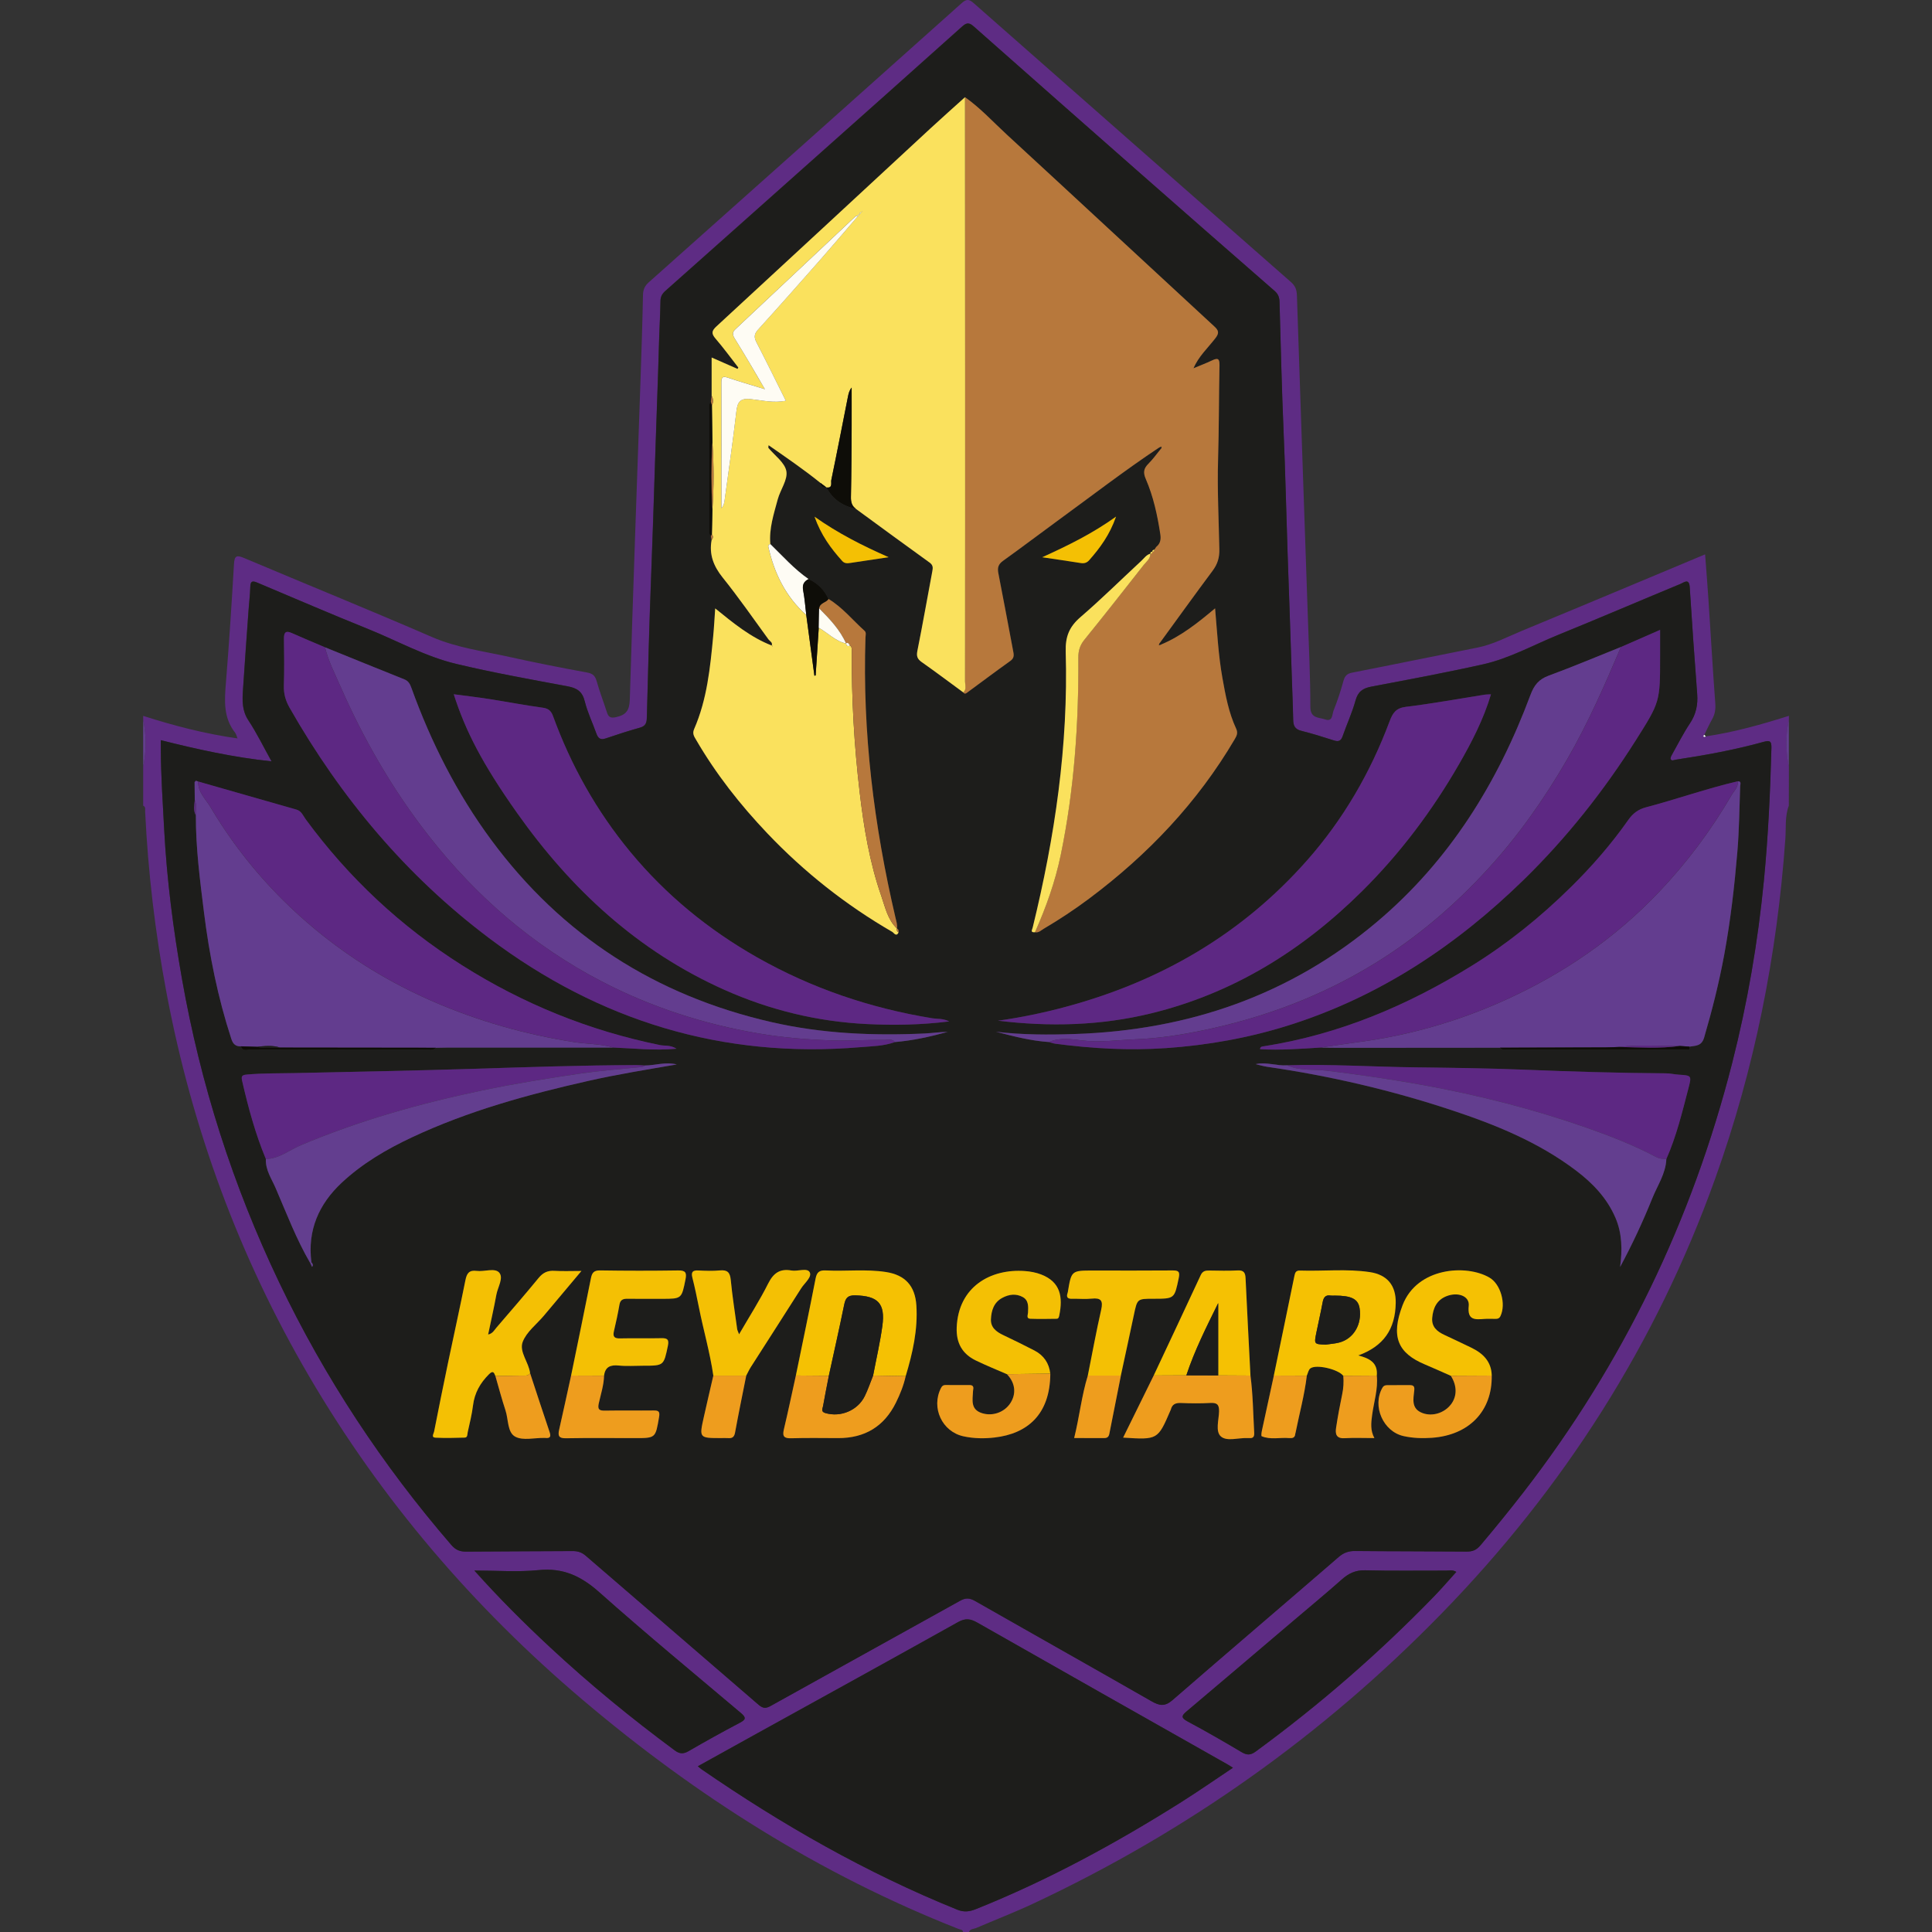 <?xml version="1.0" encoding="utf-8"?>
<!-- Generator: Adobe Illustrator 23.0.2, SVG Export Plug-In . SVG Version: 6.00 Build 0)  -->
<svg version="1.1" id="Layer_1" xmlns="http://www.w3.org/2000/svg" xmlns:xlink="http://www.w3.org/1999/xlink" x="0px" y="0px"
	 width="64px" height="64px" viewBox="0 0 64 64" enable-background="new 0 0 64 64" xml:space="preserve">
<rect x="0" y="0" width="64" height="64" fill="#333333" stroke="none"/>
<g>
	<g>
		<path fill="#5E2C84" d="M59.257,26.688c-0.134,0.357-0.089,0.735-0.115,1.102c-0.274,3.854-1.019,7.608-2.323,11.249
			c-1.962,5.476-5.022,10.265-9.075,14.421c-3.918,4.019-8.429,7.214-13.511,9.597c-0.623,0.292-1.266,0.54-1.899,0.812
			c-0.082,0.035-0.195,0.021-0.237,0.132c-0.065,0-0.129,0-0.194,0c-0.01-0.088-0.093-0.079-0.145-0.1
			c-4.594-1.808-8.706-4.411-12.46-7.594c-3.619-3.069-6.668-6.627-9.067-10.73c-2.314-3.957-3.869-8.196-4.717-12.698
			c-0.373-1.981-0.609-3.978-0.706-5.992c-0.003-0.069,0.026-0.155-0.065-0.199c0-0.431,0-0.862,0-1.293
			c0.109-0.517,0.106-1.035,0-1.552c0-0.043,0-0.086,0-0.129c1.011,0.324,2.035,0.592,3.126,0.747
			c-0.038-0.092-0.048-0.148-0.079-0.187c-0.395-0.5-0.354-1.071-0.306-1.658c0.106-1.309,0.19-2.621,0.267-3.932
			c0.017-0.285,0.094-0.301,0.338-0.198c2.071,0.875,4.156,1.72,6.218,2.615c0.834,0.362,1.718,0.471,2.587,0.665
			c0.851,0.189,1.707,0.356,2.564,0.514c0.195,0.036,0.262,0.123,0.312,0.3c0.095,0.341,0.225,0.673,0.333,1.01
			c0.051,0.16,0.115,0.208,0.302,0.167c0.336-0.073,0.447-0.222,0.458-0.583c0.104-3.532,0.234-7.063,0.355-10.594
			c0.032-0.937,0.063-1.874,0.082-2.811c0.004-0.179,0.06-0.3,0.19-0.416C24.95,6.27,28.408,3.188,31.861,0.1
			c0.158-0.142,0.246-0.126,0.394,0.004c3.5,3.083,7.003,6.163,10.509,9.239c0.144,0.126,0.191,0.254,0.198,0.441
			c0.116,3.542,0.24,7.084,0.361,10.626c0.034,1.001,0.084,2.003,0.084,3.004c0,0.39,0.28,0.345,0.487,0.417
			c0.262,0.091,0.232-0.172,0.281-0.292c0.129-0.318,0.236-0.647,0.327-0.978c0.046-0.168,0.115-0.245,0.294-0.28
			c1.384-0.27,2.764-0.555,4.147-0.829c0.524-0.104,0.991-0.357,1.476-0.557c2.008-0.83,4.011-1.672,6.065-2.531
			c0.039,0.524,0.079,1.021,0.112,1.518c0.075,1.139,0.14,2.279,0.225,3.418c0.014,0.193-0.01,0.357-0.103,0.523
			c-0.095,0.168-0.174,0.344-0.26,0.517c-0.01,0.017-0.034,0.041-0.029,0.049c0.021,0.037,0.052,0.024,0.08,0.004
			c0.939-0.137,1.848-0.395,2.751-0.68c0,0.043,0,0.086,0,0.129c-0.106,0.517-0.109,1.035,0,1.552
			C59.257,25.825,59.257,26.257,59.257,26.688z M5.326,24.519c0,0.118,0,0.213,0,0.308C5.33,25.71,5.391,26.59,5.437,27.47
			c0.088,1.666,0.301,3.314,0.59,4.955c0.616,3.497,1.688,6.848,3.218,10.05c1.508,3.156,3.417,6.051,5.703,8.7
			c0.146,0.169,0.284,0.223,0.493,0.222c1.175-0.011,2.349-0.009,3.524-0.018c0.17-0.001,0.302,0.039,0.437,0.155
			c1.906,1.647,3.819,3.285,5.723,4.934c0.148,0.128,0.241,0.132,0.409,0.038c2.087-1.165,4.182-2.317,6.27-3.481
			c0.183-0.102,0.315-0.095,0.496,0.008c1.945,1.111,3.898,2.207,5.841,3.319c0.261,0.149,0.442,0.186,0.695-0.033
			c1.828-1.588,3.673-3.157,5.505-4.741c0.169-0.146,0.331-0.203,0.549-0.201c1.228,0.012,2.457,0.008,3.686,0.019
			c0.198,0.002,0.33-0.048,0.466-0.209c0.487-0.576,0.961-1.16,1.423-1.756c3.296-4.257,5.585-9.005,6.913-14.216
			c0.507-1.991,0.854-4.011,1.053-6.059c0.141-1.457,0.209-2.916,0.248-4.377c0.006-0.227-0.044-0.266-0.266-0.204
			c-0.954,0.264-1.926,0.441-2.904,0.589c-0.061,0.009-0.134,0.056-0.168-0.021c-0.016-0.036,0.018-0.101,0.043-0.145
			c0.195-0.347,0.375-0.705,0.595-1.036c0.203-0.304,0.268-0.618,0.241-0.976c-0.091-1.178-0.172-2.358-0.247-3.537
			c-0.019-0.306-0.191-0.156-0.303-0.109c-1.352,0.56-2.697,1.137-4.053,1.689c-0.826,0.336-1.615,0.78-2.49,0.976
			c-1.226,0.274-2.463,0.504-3.698,0.738c-0.283,0.053-0.445,0.164-0.526,0.458c-0.111,0.403-0.289,0.787-0.427,1.183
			c-0.055,0.157-0.132,0.193-0.29,0.142c-0.358-0.116-0.718-0.227-1.083-0.319c-0.208-0.053-0.262-0.166-0.266-0.368
			c-0.009-0.473-0.031-0.947-0.046-1.419c-0.041-1.355-0.092-2.709-0.138-4.064c-0.046-1.355-0.075-2.71-0.134-4.065
			c-0.062-1.43-0.095-2.862-0.135-4.293c-0.004-0.151-0.043-0.259-0.162-0.362c-1.485-1.294-2.966-2.592-4.445-3.892
			c-1.843-1.62-3.684-3.243-5.521-4.869c-0.138-0.122-0.226-0.14-0.376-0.006C30.123,2.444,28.361,4.01,26.6,5.577
			c-1.519,1.353-3.038,2.706-4.559,4.057c-0.104,0.092-0.162,0.188-0.164,0.331c-0.006,0.43-0.033,0.86-0.045,1.289
			c-0.038,1.344-0.092,2.688-0.135,4.032c-0.041,1.28-0.081,2.56-0.131,3.839c-0.06,1.549-0.1,3.098-0.141,4.647
			c-0.005,0.174-0.042,0.279-0.224,0.33c-0.383,0.109-0.763,0.229-1.139,0.358c-0.18,0.062-0.255-0.01-0.311-0.167
			c-0.126-0.355-0.294-0.699-0.383-1.062c-0.08-0.325-0.256-0.439-0.566-0.497c-1.236-0.231-2.475-0.452-3.697-0.744
			c-1.017-0.243-1.94-0.762-2.907-1.152c-1.228-0.495-2.444-1.018-3.664-1.533c-0.147-0.062-0.24-0.083-0.245,0.131
			c-0.006,0.257-0.039,0.514-0.057,0.771c-0.064,0.889-0.129,1.778-0.187,2.667c-0.022,0.342-0.029,0.671,0.182,0.989
			c0.277,0.418,0.497,0.873,0.766,1.356C7.732,25.089,6.541,24.824,5.326,24.519z M40.843,58.559
			c-0.089-0.056-0.133-0.085-0.178-0.111c-2.763-1.564-5.527-3.124-8.285-4.695c-0.227-0.129-0.395-0.158-0.639-0.022
			c-2.207,1.234-4.423,2.453-6.636,3.676c-0.656,0.363-1.312,0.727-1.988,1.102c0.06,0.049,0.09,0.078,0.124,0.101
			c2.667,1.837,5.465,3.435,8.473,4.651c0.22,0.089,0.405,0.064,0.614-0.02c2.387-0.955,4.634-2.178,6.804-3.546
			C39.702,59.336,40.255,58.951,40.843,58.559z M48.242,52.071c-0.124-0.077-0.233-0.043-0.335-0.043
			c-0.894-0.003-1.789,0.014-2.683-0.01c-0.321-0.008-0.548,0.103-0.776,0.305c-0.515,0.457-1.046,0.896-1.571,1.342
			c-1.189,1.01-2.378,2.022-3.57,3.028c-0.168,0.141-0.189,0.213,0.032,0.331c0.607,0.325,1.204,0.669,1.797,1.021
			c0.173,0.103,0.295,0.098,0.458-0.021c2.116-1.548,4.087-3.262,5.913-5.143C47.758,52.621,47.993,52.346,48.242,52.071z
			 M15.714,52.026c0.834,0.933,1.657,1.752,2.509,2.544c1.309,1.218,2.689,2.349,4.126,3.412c0.165,0.122,0.287,0.127,0.46,0.027
			c0.559-0.323,1.123-0.638,1.695-0.938c0.205-0.107,0.221-0.173,0.041-0.324c-1.57-1.326-3.156-2.634-4.691-4
			c-0.6-0.534-1.198-0.819-2.014-0.735C17.163,52.081,16.472,52.026,15.714,52.026z"/>
		<path fill="#633E8F" d="M59.257,25.394c-0.109-0.517-0.106-1.035,0-1.552C59.257,24.36,59.257,24.877,59.257,25.394z"/>
		<path fill="#633E8F" d="M4.743,23.842c0.106,0.517,0.109,1.035,0,1.552C4.743,24.877,4.743,24.36,4.743,23.842z"/>
		<path fill="#1D1D1B" d="M5.326,24.519c1.215,0.305,2.407,0.57,3.671,0.702c-0.269-0.483-0.49-0.938-0.766-1.356
			c-0.211-0.318-0.204-0.647-0.182-0.989c0.058-0.889,0.124-1.778,0.187-2.667c0.018-0.257,0.051-0.514,0.057-0.771
			c0.005-0.214,0.097-0.193,0.245-0.131c1.22,0.514,2.436,1.038,3.664,1.533c0.967,0.39,1.889,0.909,2.907,1.152
			c1.222,0.292,2.461,0.513,3.697,0.744c0.309,0.058,0.486,0.171,0.566,0.497c0.089,0.363,0.257,0.707,0.383,1.062
			c0.056,0.157,0.13,0.229,0.311,0.167c0.376-0.129,0.756-0.25,1.139-0.358c0.182-0.052,0.22-0.156,0.224-0.33
			c0.041-1.549,0.081-3.099,0.141-4.647c0.05-1.28,0.09-2.559,0.131-3.839c0.043-1.344,0.097-2.688,0.135-4.032
			c0.012-0.429,0.039-0.859,0.045-1.289c0.002-0.143,0.06-0.239,0.164-0.331c1.521-1.35,3.04-2.704,4.559-4.057
			c1.76-1.568,3.523-3.133,5.278-4.707c0.15-0.135,0.238-0.116,0.376,0.006c1.838,1.626,3.679,3.248,5.521,4.869
			c1.479,1.3,2.96,2.598,4.445,3.892c0.118,0.103,0.158,0.211,0.162,0.362c0.04,1.431,0.074,2.862,0.135,4.293
			c0.059,1.355,0.088,2.71,0.134,4.065c0.046,1.355,0.097,2.709,0.138,4.064c0.014,0.472,0.037,0.946,0.046,1.419
			c0.004,0.202,0.058,0.315,0.266,0.368c0.365,0.092,0.725,0.203,1.083,0.319c0.158,0.051,0.235,0.015,0.29-0.142
			c0.138-0.396,0.316-0.78,0.427-1.183c0.081-0.295,0.243-0.405,0.526-0.458c1.235-0.234,2.472-0.464,3.698-0.738
			c0.875-0.196,1.664-0.639,2.49-0.976c1.356-0.552,2.701-1.129,4.053-1.689c0.112-0.047,0.284-0.197,0.303,0.109
			c0.075,1.18,0.156,2.359,0.247,3.537c0.028,0.358-0.038,0.672-0.241,0.976c-0.22,0.331-0.4,0.688-0.595,1.036
			c-0.025,0.044-0.058,0.109-0.043,0.145c0.034,0.077,0.107,0.031,0.168,0.021c0.978-0.148,1.951-0.324,2.904-0.589
			c0.222-0.062,0.272-0.022,0.266,0.204c-0.039,1.462-0.107,2.92-0.248,4.377c-0.199,2.048-0.546,4.068-1.053,6.059
			c-1.328,5.211-3.617,9.959-6.913,14.216c-0.461,0.596-0.936,1.18-1.423,1.756c-0.136,0.161-0.268,0.211-0.466,0.209
			c-1.228-0.011-2.457-0.007-3.686-0.019c-0.218-0.002-0.381,0.055-0.549,0.201c-1.832,1.584-3.676,3.153-5.505,4.741
			c-0.253,0.22-0.435,0.183-0.695,0.033c-1.943-1.113-3.896-2.209-5.841-3.319c-0.181-0.103-0.313-0.111-0.496-0.008
			c-2.088,1.164-4.182,2.316-6.27,3.481c-0.168,0.094-0.261,0.09-0.409-0.038c-1.904-1.648-3.818-3.287-5.723-4.934
			c-0.134-0.116-0.267-0.156-0.437-0.155c-1.175,0.009-2.349,0.007-3.524,0.018c-0.208,0.002-0.347-0.053-0.493-0.222
			c-2.286-2.648-4.195-5.544-5.703-8.7c-1.53-3.202-2.602-6.553-3.218-10.05c-0.289-1.641-0.502-3.29-0.59-4.955
			c-0.046-0.881-0.107-1.76-0.111-2.643C5.325,24.732,5.326,24.637,5.326,24.519z M38.171,18.279l0.003-0.003
			c-0.045,0-0.069,0.02-0.067,0.067l0.001-0.002c-0.132,0.037-0.205,0.15-0.298,0.235c-0.671,0.621-1.322,1.267-2.015,1.863
			c-0.371,0.319-0.507,0.641-0.492,1.148c0.09,3.096-0.358,6.134-1.093,9.135c-0.021,0.087-0.089,0.17,0.075,0.159
			c0.122,0.027,0.2-0.062,0.29-0.114c0.52-0.306,1.022-0.638,1.505-0.999c1.943-1.453,3.587-3.18,4.822-5.279
			c0.067-0.114,0.116-0.207,0.048-0.353c-0.248-0.531-0.352-1.103-0.454-1.676c-0.134-0.75-0.173-1.51-0.243-2.308
			c-0.575,0.485-1.13,0.923-1.79,1.2c-0.015-0.016-0.03-0.032-0.045-0.048c0.583-0.8,1.161-1.605,1.754-2.399
			c0.163-0.219,0.228-0.435,0.222-0.711c-0.02-0.99-0.071-1.98-0.042-2.971c0.03-1.045,0.026-2.09,0.047-3.135
			c0.004-0.222-0.072-0.23-0.243-0.15c-0.204,0.096-0.415,0.176-0.622,0.263l0.003,0.004c0.162-0.393,0.476-0.676,0.728-1.003
			c0.132-0.171,0.107-0.255-0.04-0.39c-2.292-2.115-4.576-4.239-6.87-6.351c-0.456-0.42-0.877-0.88-1.386-1.241
			c-0.382,0.345-0.768,0.686-1.146,1.035c-2.362,2.185-4.721,4.375-7.087,6.556c-0.163,0.15-0.176,0.24-0.032,0.407
			c0.265,0.308,0.505,0.637,0.755,0.958c-0.009,0.015-0.017,0.03-0.026,0.045c-0.284-0.125-0.568-0.249-0.858-0.377
			c0,0.452,0,0.86,0,1.268c-0.008,0.065-0.015,0.13-0.023,0.195c-0.073,0.069-0.053,0.159-0.053,0.243
			c-0.001,1.322-0.001,2.645,0,3.967c0,0.084-0.02,0.174,0.053,0.243c0.008,0.043,0.015,0.087,0.023,0.13
			c-0.087,0.475,0.062,0.862,0.365,1.241c0.532,0.663,1.018,1.363,1.518,2.05c0.044,0.061,0.151,0.101,0.106,0.21l0.004-0.006
			c-0.702-0.272-1.277-0.746-1.874-1.23c-0.024,0.336-0.038,0.626-0.066,0.915c-0.1,1.05-0.205,2.101-0.632,3.082
			c-0.066,0.152,0,0.245,0.063,0.353c0.658,1.131,1.461,2.153,2.361,3.1c1.224,1.288,2.605,2.378,4.142,3.267
			c0.05,0.029,0.126,0.174,0.207,0.018c0.002-0.053,0.001-0.105-0.057-0.133l0.001,0.001c0.021-0.121-0.019-0.233-0.046-0.348
			c-0.716-3.056-1.099-6.148-0.996-9.292c0.002-0.074,0.032-0.162-0.028-0.217c-0.395-0.357-0.733-0.779-1.197-1.058
			c-0.137-0.302-0.359-0.519-0.658-0.659c-0.476-0.328-0.857-0.76-1.268-1.16c-0.046-0.514,0.114-0.997,0.245-1.481
			c0.086-0.319,0.337-0.65,0.286-0.935c-0.051-0.284-0.387-0.518-0.597-0.774c-0.004-0.004,0.001-0.016,0.008-0.086
			c0.598,0.415,1.174,0.809,1.718,1.249c0,0.135,0.088,0.155,0.196,0.148l0.003,0.003c0.207,0.397,0.541,0.619,0.972,0.707
			c0.814,0.595,1.625,1.192,2.443,1.78c0.125,0.09,0.112,0.179,0.089,0.301c-0.165,0.875-0.318,1.752-0.493,2.625
			c-0.036,0.177-0.002,0.27,0.143,0.371c0.465,0.327,0.92,0.669,1.378,1.005c0.027,0.047,0.069,0.052,0.108,0.024
			c0.486-0.356,0.967-0.719,1.458-1.069c0.141-0.1,0.109-0.215,0.085-0.342c-0.162-0.856-0.32-1.712-0.488-2.566
			c-0.035-0.181,0.003-0.295,0.16-0.407c0.604-0.431,1.195-0.882,1.795-1.319c1.122-0.817,2.22-1.666,3.377-2.435
			c0.017,0.017,0.033,0.035,0.05,0.052c-0.136,0.165-0.261,0.341-0.411,0.491c-0.157,0.156-0.177,0.289-0.085,0.502
			c0.252,0.582,0.385,1.2,0.481,1.827c0.027,0.175,0.004,0.311-0.134,0.423c-0.023,0.034-0.046,0.068-0.069,0.102l0.003-0.007
			C38.194,18.211,38.171,18.233,38.171,18.279z M37.131,45.568c0.145-0.673,0.292-1.345,0.434-2.019
			c0.111-0.526,0.108-0.526,0.642-0.526c0.709,0,0.698-0.002,0.842-0.685c0.047-0.222-0.015-0.255-0.213-0.253
			c-0.873,0.008-1.746,0.003-2.618,0.003c-0.725,0-0.725,0-0.843,0.714c-0.002,0.011-0.005,0.021-0.008,0.031
			c-0.053,0.146,0.008,0.194,0.152,0.191c0.215-0.005,0.433,0.017,0.646-0.005c0.304-0.032,0.386,0.061,0.315,0.369
			c-0.165,0.723-0.297,1.453-0.443,2.18c-0.207,0.667-0.277,1.362-0.453,2.07c0.35,0,0.671-0.002,0.992,0.001
			c0.103,0.001,0.154-0.042,0.174-0.145C36.874,46.851,37.003,46.21,37.131,45.568z M38.218,45.565
			c-0.335,0.68-0.669,1.36-1.012,2.057c1.147,0.073,1.147,0.073,1.567-0.899c0.004-0.01,0.01-0.019,0.013-0.03
			c0.043-0.178,0.158-0.226,0.335-0.218c0.322,0.013,0.646,0.017,0.968-0.001c0.219-0.012,0.3,0.044,0.295,0.279
			c-0.006,0.285-0.13,0.669,0.064,0.833c0.201,0.171,0.577,0.037,0.876,0.051c0.021,0.001,0.043-0.002,0.065,0
			c0.133,0.012,0.166-0.058,0.159-0.176c-0.036-0.632-0.041-1.266-0.124-1.894c-0.055-1.075-0.112-2.149-0.162-3.224
			c-0.008-0.184-0.061-0.27-0.265-0.259c-0.311,0.017-0.624,0.007-0.936,0.003c-0.126-0.002-0.221,0.015-0.284,0.151
			C39.261,43.349,38.738,44.457,38.218,45.565z M33.357,45.522c0.007,0.009,0.013,0.018,0.02,0.026
			c0.257,0.278,0.291,0.632,0.09,0.937c-0.2,0.303-0.589,0.439-0.937,0.33c-0.388-0.122-0.312-0.435-0.299-0.722
			c0.001-0.021,0.002-0.043,0.007-0.064c0.02-0.095-0.018-0.144-0.115-0.145c-0.269-0.001-0.538-0.001-0.808-0.001
			c-0.072,0-0.111,0.033-0.145,0.1c-0.333,0.654,0.039,1.445,0.748,1.599c0.342,0.074,0.686,0.078,1.028,0.039
			c1.075-0.125,1.838-0.75,1.846-2.114c-0.039-0.347-0.216-0.604-0.522-0.764c-0.342-0.179-0.691-0.348-1.04-0.514
			c-0.227-0.109-0.418-0.25-0.404-0.526c0.014-0.287,0.095-0.555,0.376-0.706c0.221-0.119,0.456-0.149,0.678-0.027
			c0.201,0.11,0.184,0.321,0.174,0.518c-0.004,0.076-0.064,0.196,0.076,0.201c0.29,0.011,0.581,0.005,0.872,0.001
			c0.066-0.001,0.078-0.064,0.089-0.117c0.122-0.605,0.042-1.102-0.602-1.351c-0.168-0.065-0.354-0.1-0.535-0.113
			c-1.149-0.085-2.208,0.526-2.262,1.868c-0.021,0.513,0.182,0.876,0.635,1.095C32.664,45.231,33.013,45.371,33.357,45.522z
			 M48.06,45.575c0.211,0.328,0.211,0.688-0.002,0.957c-0.221,0.279-0.605,0.398-0.929,0.281c-0.392-0.142-0.309-0.469-0.279-0.764
			c0.014-0.14-0.045-0.166-0.16-0.164c-0.237,0.002-0.474-0.001-0.711,0.001c-0.073,0-0.136,0.001-0.186,0.088
			c-0.345,0.606,0.026,1.451,0.706,1.6c0.308,0.068,0.62,0.078,0.932,0.056c1.236-0.087,2.004-0.887,1.984-2.061
			c-0.01-0.465-0.287-0.736-0.675-0.925c-0.3-0.145-0.601-0.287-0.902-0.428c-0.241-0.112-0.421-0.268-0.395-0.563
			c0.028-0.319,0.148-0.586,0.467-0.714c0.384-0.154,0.779-0.005,0.743,0.319c-0.052,0.482,0.207,0.456,0.521,0.432
			c0.118-0.009,0.237-0.002,0.355-0.002c0.076,0,0.135-0.006,0.177-0.097c0.185-0.397,0.008-1.049-0.364-1.268
			c-0.768-0.452-2.4-0.341-2.88,0.911c-0.4,1.045-0.158,1.589,0.744,1.966C47.493,45.321,47.776,45.45,48.06,45.575z M23.63,45.569
			c-0.105,0.458-0.213,0.915-0.316,1.373c-0.155,0.697-0.154,0.697,0.574,0.697c0.075,0,0.15-0.005,0.225,0.001
			c0.139,0.012,0.208-0.032,0.236-0.184c0.115-0.63,0.246-1.258,0.37-1.886c0.05-0.095,0.095-0.193,0.152-0.283
			c0.555-0.87,1.115-1.737,1.668-2.609c0.112-0.177,0.369-0.376,0.281-0.535c-0.085-0.153-0.396-0.019-0.603-0.055
			c-0.384-0.068-0.599,0.088-0.773,0.435c-0.282,0.561-0.622,1.093-0.962,1.678c-0.035-0.094-0.057-0.132-0.063-0.172
			c-0.075-0.543-0.16-1.085-0.213-1.631c-0.024-0.247-0.11-0.336-0.358-0.313c-0.235,0.022-0.474,0.014-0.71,0.002
			c-0.188-0.01-0.252,0.045-0.203,0.239c0.082,0.323,0.15,0.649,0.215,0.976C23.301,44.059,23.52,44.802,23.63,45.569z
			 M18.918,45.568c-0.131,0.598-0.26,1.197-0.395,1.795c-0.044,0.196-0.014,0.286,0.224,0.282c0.764-0.015,1.529-0.005,2.294-0.005
			c0.683,0,0.673-0.002,0.792-0.695c0.032-0.185-0.012-0.222-0.182-0.22c-0.538,0.007-1.077-0.003-1.615,0.005
			c-0.188,0.003-0.244-0.043-0.2-0.24c0.067-0.303,0.166-0.602,0.175-0.917c0.037-0.295,0.212-0.364,0.488-0.336
			c0.266,0.027,0.538,0.006,0.807,0.006c0.689,0,0.682-0.002,0.82-0.661c0.045-0.216-0.026-0.256-0.223-0.251
			c-0.452,0.011-0.904-0.004-1.356,0.007c-0.187,0.005-0.254-0.048-0.209-0.238c0.069-0.293,0.132-0.587,0.184-0.883
			c0.03-0.171,0.132-0.194,0.276-0.192c0.377,0.005,0.753,0.002,1.13,0.002c0.659,0,0.652-0.001,0.781-0.644
			c0.045-0.226-0.002-0.3-0.244-0.296c-0.861,0.013-1.722,0.013-2.583-0.001c-0.212-0.003-0.271,0.082-0.307,0.265
			C19.36,43.422,19.137,44.495,18.918,45.568z M26.364,45.566c-0.132,0.597-0.258,1.196-0.398,1.792
			c-0.055,0.233,0.02,0.293,0.25,0.286c0.516-0.016,1.033-0.007,1.549-0.005c0.882,0.003,1.525-0.382,1.916-1.177
			c0.138-0.28,0.254-0.569,0.322-0.875c0.23-0.764,0.406-1.537,0.354-2.342c-0.042-0.645-0.37-1.007-1.002-1.106
			c-0.662-0.104-1.331-0.019-1.995-0.053c-0.211-0.011-0.299,0.051-0.341,0.265C26.809,43.423,26.584,44.494,26.364,45.566z
			 M42.198,45.568c-0.132,0.608-0.265,1.216-0.395,1.825c-0.013,0.062-0.027,0.176-0.007,0.184c0.294,0.124,0.605,0.035,0.909,0.061
			c0.105,0.009,0.196-0.007,0.203-0.141c0.001-0.01,0.007-0.021,0.009-0.031c0.126-0.631,0.297-1.253,0.374-1.894
			c0.038-0.083,0.054-0.195,0.118-0.242c0.196-0.146,0.929,0.03,1.091,0.246c0.018,0.205,0.007,0.406-0.036,0.609
			c-0.076,0.368-0.146,0.737-0.202,1.109c-0.029,0.196-0.005,0.365,0.275,0.349c0.321-0.018,0.644-0.004,0.993-0.004
			c-0.139-0.257-0.109-0.505-0.075-0.762c0.057-0.435,0.201-0.86,0.155-1.307c0.041-0.432-0.25-0.575-0.614-0.668
			c0.837-0.306,1.228-0.864,1.241-1.742c0.009-0.574-0.278-0.932-0.858-1.019c-0.769-0.115-1.545-0.025-2.317-0.051
			c-0.127-0.004-0.158,0.063-0.18,0.172C42.656,43.363,42.426,44.465,42.198,45.568z M16.411,45.584
			c0.111,0.38,0.211,0.764,0.335,1.14c0.099,0.3,0.059,0.729,0.325,0.869c0.253,0.134,0.629,0.036,0.95,0.04
			c0.011,0,0.022-0.001,0.032,0c0.159,0.019,0.21-0.029,0.153-0.195c-0.221-0.647-0.431-1.298-0.645-1.947
			c-0.042-0.362-0.372-0.708-0.246-1.039c0.126-0.332,0.461-0.583,0.704-0.871c0.399-0.474,0.797-0.949,1.242-1.479
			c-0.343,0-0.619,0.013-0.893-0.004c-0.225-0.014-0.38,0.058-0.525,0.235c-0.457,0.557-0.93,1.102-1.4,1.649
			c-0.069,0.08-0.119,0.192-0.273,0.226c0.096-0.459,0.194-0.887,0.273-1.319c0.046-0.25,0.248-0.56,0.092-0.734
			c-0.147-0.164-0.492-0.021-0.745-0.055c-0.249-0.033-0.327,0.081-0.372,0.306c-0.181,0.906-0.382,1.808-0.571,2.712
			c-0.16,0.768-0.316,1.537-0.467,2.306c-0.013,0.065-0.107,0.194,0.046,0.201c0.322,0.016,0.646,0.008,0.968-0.002
			c0.1-0.003,0.086-0.112,0.1-0.18c0.063-0.294,0.139-0.587,0.175-0.885c0.051-0.415,0.238-0.745,0.53-1.035
			C16.336,45.386,16.367,45.472,16.411,45.584z M10.278,41.84c0.02,0.042,0.04,0.085,0.06,0.127
			c0.053-0.061,0.018-0.109-0.022-0.157c-0.134-1.057,0.246-1.923,1.006-2.633c0.682-0.637,1.479-1.105,2.321-1.5
			c1.869-0.878,3.847-1.42,5.852-1.873c0.958-0.217,1.928-0.372,2.926-0.544c-0.381-0.093-0.717,0.035-1.059,0.035
			c-0.096-0.005-0.193-0.014-0.289-0.014c-1.796,0.006-3.59,0.068-5.384,0.124c-1.967,0.061-3.934,0.099-5.901,0.141
			c-0.537,0.011-1.074,0.001-1.611,0.049c-0.168,0.015-0.189,0.06-0.154,0.216c0.203,0.879,0.437,1.748,0.785,2.583
			c-0.017,0.364,0.191,0.654,0.326,0.965C9.494,40.196,9.815,41.051,10.278,41.84z M42.638,35.289
			c-0.344,0.027-0.68-0.119-1.048-0.037c0.142,0.033,0.263,0.07,0.387,0.088c2.081,0.301,4.121,0.778,6.116,1.439
			c1.456,0.482,2.871,1.058,4.108,1.994c0.557,0.422,1.029,0.911,1.31,1.567c0.227,0.528,0.228,1.071,0.155,1.631
			c0.4-0.742,0.755-1.5,1.066-2.276c0.171-0.426,0.446-0.817,0.466-1.298c0.333-0.75,0.523-1.544,0.729-2.333
			c0.114-0.437,0.112-0.436-0.325-0.464c-0.139-0.009-0.277-0.044-0.416-0.044c-1.571-0.009-3.14-0.058-4.709-0.121
			c-1.193-0.048-2.388-0.063-3.582-0.077C45.477,35.342,44.059,35.245,42.638,35.289z M10.765,21.442
			c-0.365-0.156-0.732-0.308-1.095-0.47c-0.207-0.093-0.267-0.021-0.264,0.187c0.007,0.517,0.014,1.034-0.003,1.551
			c-0.009,0.27,0.058,0.504,0.19,0.735c1.7,2.98,3.86,5.563,6.61,7.632c3.647,2.744,7.737,3.997,12.302,3.612
			c0.38-0.032,0.771-0.034,1.139-0.169c0.596-0.051,1.176-0.178,1.75-0.337c-0.259,0.001-0.512,0.041-0.766,0.053
			c-1.702,0.078-3.393,0.005-5.061-0.375c-3.834-0.875-6.947-2.862-9.29-6.033c-1.14-1.544-1.997-3.238-2.647-5.039
			c-0.046-0.127-0.096-0.229-0.233-0.284C12.517,22.154,11.641,21.797,10.765,21.442z M34.747,34.519
			c0.072,0.019,0.143,0.047,0.217,0.057c1.216,0.159,2.432,0.229,3.661,0.144c1.391-0.096,2.749-0.339,4.075-0.758
			c2.998-0.948,5.542-2.639,7.775-4.818c1.422-1.388,2.649-2.94,3.712-4.619c0.809-1.278,0.806-1.28,0.806-2.792
			c0-0.272,0-0.544,0-0.868c-0.474,0.208-0.885,0.388-1.297,0.568c-0.798,0.32-1.591,0.655-2.397,0.951
			c-0.326,0.12-0.48,0.316-0.599,0.635c-1.085,2.911-2.681,5.487-5.076,7.512c-2.889,2.442-6.266,3.598-10.017,3.723
			c-0.87,0.029-1.743,0.029-2.614-0.075C33.572,34.329,34.149,34.479,34.747,34.519z M49.687,34.706
			c0.053,0.071,0.131,0.064,0.206,0.064c1.98,0,3.96,0,5.941-0.002c0.055,0,0.177,0.055,0.128-0.096
			c0.202-0.034,0.405-0.011,0.49-0.3c0.266-0.909,0.497-1.825,0.668-2.756c0.206-1.12,0.336-2.251,0.432-3.385
			c0.062-0.728,0.068-1.461,0.094-2.191c0.002-0.057,0.054-0.167-0.086-0.158c-1.027,0.24-2.021,0.595-3.04,0.863
			c-0.256,0.067-0.431,0.203-0.582,0.418c-0.564,0.804-1.209,1.543-1.907,2.23c-0.999,0.984-2.085,1.862-3.281,2.602
			c-2.126,1.315-4.389,2.273-6.873,2.663c-0.055,0.009-0.132,0.005-0.136,0.099c0.669,0.038,1.334-0.013,1.998-0.054
			c0.205,0.003,0.409,0.008,0.614,0.008C46.131,34.709,47.909,34.708,49.687,34.706z M6.446,25.908
			c0.002,0.199,0.004,0.398,0.006,0.597c-0.015,0.17-0.054,0.343,0.036,0.506c-0.003,1.075,0.136,2.138,0.268,3.201
			c0.178,1.427,0.46,2.834,0.908,4.204c0.056,0.172,0.145,0.249,0.317,0.244c0.059,0.186,0.216,0.106,0.328,0.107
			c1.932,0.005,3.865,0.005,5.797,0.002c0.113,0,0.239,0.043,0.335-0.06c0.129-0.002,0.257-0.007,0.386-0.007
			c1.833,0,3.666,0,5.499,0c0.67,0.024,1.34,0.107,2.085,0.041c-0.212-0.132-0.389-0.089-0.548-0.121
			c-2.346-0.479-4.528-1.363-6.55-2.64c-2.034-1.285-3.762-2.9-5.187-4.841c-0.085-0.116-0.138-0.271-0.304-0.319
			C8.736,26.512,7.651,26.2,6.565,25.89c-0.026-0.009-0.052-0.019-0.078-0.028C6.473,25.877,6.46,25.892,6.446,25.908z
			 M33.059,33.812c1.707,0.207,3.402,0.166,5.081-0.245c2.723-0.667,5.007-2.092,6.978-4.044c1.268-1.256,2.332-2.674,3.222-4.223
			c0.417-0.726,0.801-1.467,1.05-2.299c-0.087,0.004-0.151,0.001-0.212,0.011c-0.869,0.137-1.735,0.298-2.608,0.403
			c-0.332,0.04-0.437,0.207-0.539,0.48c-0.636,1.7-1.536,3.251-2.738,4.611c-2.16,2.444-4.862,4.008-7.999,4.849
			C34.561,33.552,33.819,33.707,33.059,33.812z M31.444,33.836c-0.214-0.105-0.388-0.077-0.551-0.103
			c-2.058-0.334-4.004-0.993-5.819-2.023c-1.607-0.912-3.017-2.065-4.195-3.491c-1.114-1.348-1.958-2.853-2.558-4.495
			c-0.062-0.169-0.146-0.254-0.339-0.28c-0.595-0.081-1.185-0.195-1.779-0.288c-0.382-0.06-0.766-0.104-1.172-0.158
			c0.386,1.21,0.945,2.303,2.099,3.934c1.79,2.531,4.003,4.579,6.866,5.857c1.508,0.673,3.088,1.056,4.737,1.135
			C29.614,33.966,30.496,33.954,31.444,33.836z M36.971,17.113c-0.784,0.563-1.573,0.949-2.446,1.346
			c0.485,0.072,0.878,0.129,1.271,0.191c0.116,0.019,0.205-0.003,0.286-0.095C36.438,18.15,36.758,17.722,36.971,17.113z
			 M29.436,18.458c-0.89-0.394-1.669-0.789-2.454-1.341c0.217,0.611,0.543,1.053,0.917,1.467c0.076,0.085,0.166,0.081,0.265,0.066
			C28.556,18.589,28.949,18.531,29.436,18.458z"/>
		<path fill="#1D1D1B" d="M40.843,58.559c-0.588,0.391-1.141,0.777-1.711,1.137c-2.171,1.368-4.417,2.591-6.804,3.546
			c-0.209,0.084-0.394,0.109-0.614,0.02c-3.008-1.216-5.806-2.814-8.473-4.651c-0.034-0.023-0.064-0.052-0.124-0.101
			c0.676-0.375,1.332-0.74,1.988-1.102c2.213-1.224,4.429-2.442,6.636-3.676c0.244-0.136,0.412-0.108,0.639,0.022
			c2.758,1.571,5.523,3.132,8.285,4.695C40.71,58.474,40.754,58.503,40.843,58.559z"/>
		<path fill="#1D1D1B" d="M48.242,52.071c-0.25,0.275-0.484,0.551-0.736,0.81c-1.826,1.881-3.797,3.595-5.913,5.143
			c-0.163,0.119-0.284,0.124-0.458,0.021c-0.592-0.352-1.189-0.696-1.797-1.021c-0.221-0.118-0.2-0.19-0.032-0.331
			c1.193-1.006,2.381-2.018,3.57-3.028c0.525-0.446,1.056-0.885,1.571-1.342c0.228-0.202,0.455-0.313,0.776-0.305
			c0.894,0.024,1.788,0.007,2.683,0.01C48.009,52.028,48.118,51.994,48.242,52.071z"/>
		<path fill="#1D1D1B" d="M15.714,52.026c0.758,0,1.448,0.055,2.126-0.014c0.816-0.084,1.414,0.201,2.014,0.735
			c1.535,1.366,3.121,2.674,4.691,4c0.18,0.152,0.164,0.217-0.041,0.324c-0.572,0.3-1.136,0.615-1.695,0.938
			c-0.173,0.1-0.296,0.095-0.46-0.027c-1.437-1.063-2.817-2.194-4.126-3.412C17.372,53.777,16.548,52.959,15.714,52.026z"/>
		<path fill="#FEFEFE" d="M56.506,24.393c-0.028,0.02-0.058,0.033-0.08-0.004c-0.005-0.008,0.019-0.032,0.029-0.049
			C56.472,24.357,56.489,24.375,56.506,24.393z"/>
		<path fill="#B7783C" d="M31.967,3.219c0.51,0.36,0.93,0.821,1.386,1.241c2.294,2.112,4.578,4.237,6.87,6.351
			c0.147,0.135,0.171,0.219,0.04,0.39c-0.252,0.327-0.566,0.611-0.728,1.003c-0.007,0.006-0.014,0.012-0.021,0.019
			c0.006-0.007,0.012-0.015,0.018-0.022c0.208-0.087,0.419-0.167,0.622-0.263c0.171-0.081,0.247-0.073,0.243,0.15
			c-0.021,1.045-0.016,2.091-0.047,3.135c-0.029,0.992,0.022,1.981,0.042,2.971c0.006,0.277-0.059,0.493-0.222,0.711
			c-0.592,0.794-1.17,1.598-1.754,2.399c-0.009,0.022-0.019,0.044-0.028,0.066c0.024-0.006,0.049-0.012,0.073-0.018
			c0.661-0.277,1.215-0.716,1.79-1.2c0.07,0.799,0.109,1.559,0.243,2.308c0.102,0.572,0.207,1.145,0.454,1.676
			c0.068,0.145,0.019,0.239-0.048,0.353c-1.236,2.1-2.879,3.826-4.822,5.279c-0.483,0.361-0.985,0.693-1.505,0.999
			c-0.089,0.052-0.168,0.142-0.29,0.114c0.368-0.826,0.671-1.672,0.854-2.562c0.446-2.157,0.596-4.34,0.583-6.537
			c-0.001-0.227,0.053-0.408,0.199-0.589c0.663-0.819,1.315-1.647,1.965-2.477c0.089-0.113,0.226-0.204,0.221-0.376
			c0,0-0.001,0.002-0.001,0.002c0.05,0.006,0.071-0.019,0.067-0.067c0,0-0.003,0.003-0.003,0.003
			c0.048,0.003,0.069-0.021,0.068-0.067c0,0-0.003,0.007-0.003,0.007c0.023-0.034,0.046-0.068,0.069-0.102
			c0.138-0.111,0.161-0.248,0.134-0.423c-0.096-0.627-0.229-1.245-0.481-1.827c-0.092-0.212-0.071-0.346,0.085-0.502
			c0.151-0.15,0.275-0.326,0.411-0.491c0.009-0.024,0.018-0.049,0.028-0.073c-0.026,0.007-0.051,0.014-0.077,0.021
			c-1.157,0.769-2.255,1.618-3.377,2.435c-0.6,0.437-1.191,0.888-1.795,1.319c-0.157,0.112-0.195,0.226-0.16,0.407
			c0.168,0.854,0.326,1.711,0.488,2.566c0.024,0.127,0.055,0.241-0.085,0.342c-0.491,0.35-0.972,0.713-1.458,1.069
			c-0.038,0.028-0.08,0.023-0.108-0.024c0.118-0.105,0.058-0.243,0.058-0.364c0.004-3.49,0.004-6.979,0.003-10.469
			C31.971,9.143,31.969,6.181,31.967,3.219z"/>
		<path fill="#FAE15D" d="M31.967,3.219c0.002,2.962,0.004,5.924,0.004,8.885c0.001,3.49,0.001,6.979-0.003,10.469
			c0,0.121,0.06,0.259-0.058,0.364c-0.459-0.336-0.913-0.678-1.378-1.005c-0.144-0.101-0.178-0.194-0.143-0.371
			c0.175-0.873,0.328-1.75,0.493-2.625c0.023-0.122,0.036-0.211-0.089-0.301c-0.818-0.588-1.63-1.186-2.443-1.78
			c-0.134-0.097-0.166-0.225-0.163-0.389c0.016-0.784,0.019-1.569,0.024-2.354c0.003-0.424,0-0.848,0-1.272
			c-0.074,0.089-0.1,0.187-0.12,0.287c-0.184,0.927-0.363,1.855-0.555,2.78c-0.017,0.084,0.055,0.271-0.159,0.241
			c0,0-0.003-0.003-0.003-0.003c-0.065-0.049-0.13-0.099-0.196-0.148c-0.545-0.44-1.121-0.833-1.718-1.249
			c-0.007,0.07-0.012,0.081-0.008,0.086c0.21,0.256,0.546,0.489,0.597,0.774c0.051,0.285-0.2,0.615-0.286,0.935
			c-0.13,0.484-0.291,0.966-0.245,1.481c-0.047,0.012-0.077,0.041-0.066,0.091c0.195,0.877,0.574,1.653,1.256,2.259
			c0.09,0.67,0.18,1.34,0.271,2.01c0.014-0.003,0.027-0.006,0.041-0.009c0.034-0.526,0.068-1.052,0.103-1.579
			c0.303,0.172,0.549,0.442,0.905,0.523l-0.004-0.003c0.019,0.07,0.05,0.116,0.13,0.064c0.073,0.053,0.063,0.131,0.063,0.205
			c-0.011,1.559,0.079,3.112,0.261,4.66c0.137,1.163,0.327,2.318,0.713,3.427c0.131,0.377,0.212,0.789,0.52,1.085
			c0,0-0.001-0.001-0.001-0.001c-0.016,0.059,0.005,0.103,0.057,0.133c-0.08,0.156-0.157,0.011-0.207-0.018
			c-1.538-0.89-2.918-1.98-4.142-3.267c-0.9-0.947-1.703-1.968-2.361-3.1c-0.063-0.108-0.13-0.201-0.063-0.353
			c0.428-0.981,0.532-2.032,0.632-3.082c0.028-0.289,0.042-0.579,0.066-0.915c0.597,0.484,1.171,0.958,1.874,1.23
			c0.005,0.008,0.01,0.016,0.017,0.022c0.002,0.002,0.01-0.003,0.016-0.004c-0.012-0.004-0.024-0.008-0.037-0.012
			c0.045-0.109-0.061-0.149-0.106-0.21c-0.5-0.688-0.987-1.388-1.518-2.05c-0.304-0.379-0.452-0.765-0.365-1.241
			c0.051-0.061,0.059-0.124,0.009-0.19c0.006-0.277,0.011-0.554,0.017-0.83c0.051-0.736,0.051-1.472,0-2.208
			c-0.005-0.41-0.01-0.821-0.016-1.231c0.053-0.108,0.05-0.215-0.009-0.319c0-0.408,0-0.816,0-1.268
			c0.291,0.128,0.575,0.252,0.858,0.377c0.009-0.015,0.017-0.03,0.026-0.045c-0.25-0.321-0.49-0.65-0.755-0.958
			c-0.144-0.167-0.131-0.258,0.032-0.407c2.366-2.181,4.725-4.37,7.087-6.556C31.199,3.905,31.585,3.564,31.967,3.219z
			 M28.477,7.095c0.021-0.023,0.041-0.045,0.062-0.068c0.009-0.004,0.02-0.006,0.027-0.012c0.004-0.003,0.002-0.013,0.003-0.02
			c-0.009,0.012-0.018,0.024-0.026,0.036c-0.043-0.003-0.066,0.017-0.069,0.06c-0.025,0.018-0.05,0.036-0.075,0.054
			c-0.02,0.007-0.045,0.009-0.06,0.022c-1.327,1.246-2.651,2.495-3.98,3.739c-0.115,0.108-0.09,0.198-0.02,0.31
			c0.165,0.265,0.326,0.533,0.486,0.801c0.159,0.268,0.314,0.537,0.511,0.875c-0.466-0.144-0.847-0.255-1.223-0.381
			c-0.15-0.05-0.218-0.039-0.218,0.141c0.003,1.396,0.002,2.791,0.002,4.187c0.06-0.073,0.09-0.151,0.101-0.232
			c0.135-0.991,0.279-1.981,0.394-2.974c0.036-0.313,0.118-0.45,0.47-0.413c0.373,0.039,0.751,0.135,1.169,0.056
			c-0.334-0.667-0.645-1.304-0.971-1.934c-0.087-0.168-0.082-0.277,0.051-0.424c0.702-0.773,1.394-1.556,2.084-2.34
			c0.412-0.467,0.815-0.943,1.221-1.415C28.437,7.141,28.457,7.118,28.477,7.095z"/>
		<path fill="#633D8F" d="M6.452,26.505c-0.002-0.199-0.004-0.398-0.006-0.597c0.019-0.011,0.033-0.026,0.041-0.047
			c0.026,0.009,0.052,0.019,0.078,0.028c-0.012,0.355,0.251,0.583,0.41,0.853c0.917,1.548,2.08,2.894,3.462,4.04
			c1.187,0.984,2.494,1.78,3.913,2.396c1.494,0.648,3.043,1.088,4.651,1.341c0.44,0.069,0.892,0.056,1.323,0.184
			c-1.833,0-3.666,0-5.499,0c-0.129,0-0.257,0.004-0.385,0.007c-1.721-0.002-3.442-0.004-5.163-0.006
			c-0.255-0.085-0.514-0.051-0.773-0.026c-0.174-0.005-0.349-0.011-0.523-0.016c-0.172,0.005-0.261-0.072-0.317-0.244
			c-0.448-1.37-0.731-2.777-0.908-4.204c-0.132-1.063-0.272-2.126-0.268-3.201C6.474,26.843,6.527,26.669,6.452,26.505z"/>
		<path fill="#633D8F" d="M57.559,25.882c0.139-0.009,0.088,0.1,0.086,0.158c-0.026,0.731-0.032,1.463-0.094,2.191
			c-0.096,1.134-0.226,2.265-0.432,3.385c-0.171,0.931-0.402,1.847-0.668,2.756c-0.085,0.289-0.288,0.266-0.49,0.3
			c-0.106-0.008-0.211-0.015-0.317-0.022c-0.667,0.006-1.336-0.051-2.002,0.032c-0.15,0.005-0.3,0.014-0.449,0.015
			c-1.169,0.004-2.338,0.007-3.506,0.01c-1.778,0.001-3.555,0.003-5.333,0.004c-0.205,0-0.409-0.005-0.614-0.008
			c0.43-0.062,0.858-0.129,1.289-0.186c1.668-0.223,3.27-0.684,4.8-1.374c1.943-0.876,3.676-2.057,5.15-3.617
			c0.92-0.973,1.71-2.031,2.38-3.184C57.442,26.198,57.593,26.078,57.559,25.882z"/>
		<path fill="#5D2883" d="M33.059,33.812c0.76-0.105,1.502-0.26,2.236-0.457c3.136-0.841,5.839-2.406,7.999-4.849
			c1.202-1.36,2.102-2.911,2.738-4.611c0.102-0.272,0.207-0.44,0.539-0.48c0.873-0.106,1.739-0.266,2.608-0.403
			c0.061-0.01,0.125-0.007,0.212-0.011c-0.249,0.832-0.633,1.573-1.05,2.299c-0.89,1.548-1.955,2.967-3.222,4.223
			c-1.971,1.953-4.255,3.377-6.978,4.044C36.461,33.978,34.766,34.019,33.059,33.812z"/>
		<path fill="#5D2883" d="M31.444,33.836c-0.948,0.118-1.83,0.13-2.711,0.088c-1.649-0.079-3.229-0.463-4.737-1.135
			c-2.863-1.277-5.076-3.326-6.866-5.857c-1.153-1.631-1.713-2.725-2.099-3.934c0.406,0.054,0.79,0.098,1.172,0.158
			c0.593,0.093,1.184,0.207,1.779,0.288c0.193,0.026,0.277,0.111,0.339,0.28c0.599,1.642,1.443,3.147,2.558,4.495
			c1.179,1.426,2.589,2.579,4.195,3.491c1.815,1.03,3.761,1.689,5.819,2.023C31.056,33.759,31.23,33.731,31.444,33.836z"/>
		<path fill="#633D8F" d="M34.747,34.519c-0.598-0.04-1.175-0.19-1.755-0.341c0.871,0.104,1.744,0.104,2.614,0.075
			c3.751-0.125,7.128-1.28,10.017-3.723c2.396-2.025,3.991-4.6,5.076-7.512c0.119-0.318,0.273-0.515,0.599-0.635
			c0.807-0.297,1.599-0.632,2.397-0.951c-0.537,1.266-1.089,2.523-1.779,3.718c-0.755,1.306-1.618,2.533-2.634,3.642
			c-1.106,1.208-2.344,2.264-3.748,3.126c-1.759,1.08-3.653,1.79-5.666,2.209c-0.734,0.153-1.479,0.269-2.222,0.299
			c-0.605,0.024-1.212,0.115-1.827,0.037C35.473,34.42,35.097,34.365,34.747,34.519z"/>
		<path fill="#633D8F" d="M10.765,21.442c0.877,0.355,1.753,0.712,2.631,1.063c0.137,0.055,0.187,0.157,0.233,0.284
			c0.65,1.801,1.507,3.496,2.647,5.039c2.343,3.171,5.456,5.157,9.29,6.033c1.668,0.381,3.36,0.453,5.061,0.375
			c0.254-0.012,0.507-0.052,0.766-0.053c-0.574,0.159-1.154,0.287-1.75,0.337c-0.09-0.116-0.218-0.07-0.331-0.071
			c-0.608-0.008-1.214,0.037-1.825,0.014c-0.795-0.029-1.585-0.098-2.362-0.23c-1.815-0.309-3.552-0.869-5.195-1.723
			c-2.267-1.179-4.148-2.807-5.716-4.807c-1.198-1.528-2.163-3.199-2.941-4.975C11.088,22.307,10.875,21.894,10.765,21.442z"/>
		<path fill="#5D2883" d="M20.325,34.702c-0.431-0.128-0.883-0.114-1.323-0.184c-1.607-0.253-3.156-0.693-4.651-1.341
			c-1.419-0.616-2.727-1.412-3.913-2.396c-1.382-1.146-2.546-2.492-3.462-4.04c-0.16-0.269-0.423-0.498-0.41-0.853
			c1.085,0.311,2.17,0.622,3.256,0.931c0.166,0.047,0.219,0.203,0.304,0.319c1.424,1.941,3.153,3.556,5.187,4.841
			c2.022,1.278,4.205,2.162,6.55,2.64c0.159,0.032,0.336-0.01,0.548,0.121C21.665,34.809,20.996,34.726,20.325,34.702z"/>
		<path fill="#5D2883" d="M57.559,25.882c0.034,0.197-0.118,0.316-0.201,0.459c-0.67,1.153-1.461,2.211-2.38,3.184
			c-1.474,1.56-3.207,2.741-5.15,3.617c-1.53,0.69-3.132,1.152-4.8,1.374c-0.43,0.057-0.859,0.124-1.289,0.186
			c-0.665,0.041-1.33,0.092-1.998,0.054c0.004-0.094,0.081-0.09,0.136-0.099c2.484-0.39,4.747-1.347,6.873-2.663
			c1.196-0.74,2.283-1.618,3.281-2.602c0.698-0.687,1.343-1.426,1.907-2.23c0.151-0.215,0.326-0.35,0.582-0.418
			C55.538,26.476,56.533,26.122,57.559,25.882z"/>
		<path fill="#5D2883" d="M10.765,21.442c0.111,0.452,0.324,0.865,0.509,1.286c0.779,1.777,1.744,3.447,2.941,4.975
			c1.568,2,3.449,3.628,5.716,4.807c1.643,0.854,3.379,1.415,5.195,1.723c0.777,0.132,1.567,0.201,2.362,0.23
			c0.611,0.022,1.217-0.022,1.825-0.014c0.113,0.001,0.241-0.045,0.331,0.071c-0.368,0.135-0.758,0.137-1.139,0.169
			c-4.565,0.385-8.655-0.868-12.302-3.612c-2.75-2.069-4.91-4.652-6.61-7.632c-0.131-0.23-0.199-0.464-0.19-0.735
			c0.017-0.516,0.01-1.034,0.003-1.551c-0.003-0.209,0.057-0.28,0.264-0.187C10.032,21.134,10.399,21.286,10.765,21.442z"/>
		<path fill="#5D2883" d="M34.747,34.519c0.35-0.154,0.726-0.098,1.073-0.055c0.615,0.077,1.222-0.013,1.827-0.037
			c0.743-0.03,1.487-0.146,2.222-0.299c2.013-0.419,3.907-1.129,5.666-2.209c1.405-0.862,2.642-1.919,3.748-3.126
			c1.016-1.109,1.879-2.336,2.634-3.642c0.69-1.195,1.242-2.452,1.779-3.718c0.412-0.18,0.823-0.361,1.297-0.568
			c0,0.324,0,0.596,0,0.868c0,1.512,0.003,1.513-0.806,2.792c-1.063,1.68-2.291,3.231-3.712,4.619
			c-2.232,2.179-4.776,3.871-7.775,4.818c-1.326,0.419-2.684,0.662-4.075,0.758c-1.23,0.085-2.445,0.015-3.661-0.144
			C34.89,34.566,34.819,34.538,34.747,34.519z"/>
		<path fill="#5D2883" d="M8.807,38.395c-0.348-0.835-0.583-1.704-0.785-2.583c-0.036-0.156-0.015-0.201,0.154-0.216
			c0.537-0.048,1.074-0.037,1.611-0.049c1.967-0.042,3.934-0.08,5.901-0.141c1.795-0.056,3.589-0.117,5.384-0.124
			c0.096,0,0.193,0.009,0.289,0.014c-0.048,0.055-0.113,0.05-0.178,0.057c-0.648,0.067-1.3,0.114-1.944,0.208
			c-1.099,0.161-2.195,0.337-3.283,0.565c-2.051,0.429-4.057,0.995-5.991,1.811C9.584,38.098,9.248,38.384,8.807,38.395z"/>
		<path fill="#5D2883" d="M42.638,35.289c1.421-0.044,2.839,0.052,4.259,0.068c1.194,0.014,2.389,0.029,3.582,0.077
			c1.569,0.063,3.138,0.112,4.709,0.121c0.139,0.001,0.277,0.035,0.416,0.044c0.437,0.028,0.44,0.027,0.325,0.464
			c-0.206,0.789-0.396,1.583-0.729,2.333c-0.119,0-0.233-0.012-0.343-0.07c-0.739-0.393-1.518-0.695-2.307-0.971
			c-1.76-0.616-3.563-1.074-5.396-1.408c-1.06-0.193-2.126-0.347-3.196-0.478C43.519,35.415,43.058,35.484,42.638,35.289z"/>
		<path fill="#633E8F" d="M42.638,35.289c0.421,0.195,0.881,0.126,1.32,0.18c1.07,0.131,2.136,0.285,3.196,0.478
			c1.833,0.334,3.636,0.792,5.396,1.408c0.789,0.276,1.567,0.578,2.307,0.971c0.11,0.058,0.224,0.07,0.343,0.07
			c-0.019,0.481-0.294,0.872-0.465,1.298c-0.312,0.776-0.666,1.533-1.066,2.276c0.073-0.559,0.072-1.103-0.155-1.631
			c-0.282-0.655-0.753-1.145-1.31-1.567c-1.238-0.936-2.653-1.512-4.108-1.994c-1.995-0.661-4.036-1.138-6.116-1.439
			c-0.124-0.018-0.246-0.055-0.387-0.088C41.958,35.17,42.294,35.316,42.638,35.289z"/>
		<path fill="#633E8F" d="M8.807,38.395c0.441-0.011,0.777-0.297,1.158-0.458c1.934-0.816,3.94-1.382,5.991-1.811
			c1.088-0.228,2.185-0.404,3.283-0.565c0.644-0.094,1.296-0.142,1.944-0.208c0.064-0.007,0.13-0.002,0.178-0.057
			c0.342-0.001,0.678-0.129,1.059-0.035c-0.998,0.172-1.968,0.328-2.926,0.544c-2.006,0.453-3.983,0.995-5.852,1.873
			c-0.841,0.395-1.638,0.863-2.321,1.5c-0.76,0.71-1.14,1.576-1.006,2.633c-0.012,0.01-0.025,0.02-0.038,0.03
			c-0.462-0.79-0.784-1.645-1.145-2.481C8.998,39.048,8.79,38.759,8.807,38.395z"/>
		<path fill="#F4C004" d="M16.411,45.584c-0.044-0.112-0.075-0.198-0.212-0.061c-0.292,0.29-0.479,0.62-0.53,1.035
			c-0.036,0.298-0.112,0.591-0.175,0.885c-0.015,0.068,0,0.177-0.1,0.18c-0.323,0.01-0.646,0.017-0.968,0.002
			c-0.152-0.007-0.058-0.136-0.046-0.201c0.151-0.77,0.307-1.539,0.467-2.306c0.189-0.904,0.39-1.806,0.571-2.712
			c0.045-0.225,0.123-0.339,0.372-0.306c0.254,0.034,0.598-0.109,0.745,0.055c0.156,0.174-0.047,0.484-0.092,0.734
			c-0.079,0.432-0.177,0.86-0.273,1.319c0.154-0.034,0.204-0.146,0.273-0.226c0.47-0.547,0.942-1.091,1.4-1.649
			c0.145-0.176,0.299-0.249,0.525-0.235c0.274,0.017,0.55,0.004,0.893,0.004c-0.445,0.53-0.843,1.005-1.242,1.479
			c-0.242,0.288-0.578,0.539-0.704,0.871c-0.125,0.33,0.204,0.677,0.246,1.039c-0.076,0.104-0.189,0.076-0.292,0.078
			C16.983,45.576,16.697,45.579,16.411,45.584z"/>
		<path fill="#F5C103" d="M44.498,45.576c-0.162-0.216-0.894-0.393-1.091-0.246c-0.064,0.048-0.08,0.16-0.118,0.242
			c-0.364-0.001-0.728-0.003-1.092-0.004c0.228-1.102,0.458-2.204,0.683-3.307c0.022-0.109,0.053-0.176,0.18-0.172
			c0.772,0.026,1.548-0.064,2.317,0.051c0.58,0.087,0.867,0.445,0.858,1.019c-0.014,0.878-0.405,1.435-1.241,1.742
			c0.364,0.093,0.655,0.236,0.614,0.668C45.238,45.571,44.868,45.573,44.498,45.576z M43.917,44.542
			c0.148-0.022,0.3-0.031,0.444-0.068c0.478-0.124,0.759-0.601,0.677-1.133c-0.048-0.31-0.268-0.422-0.825-0.422
			c-0.043,0-0.087,0.006-0.129-0.001c-0.181-0.031-0.241,0.064-0.271,0.226c-0.062,0.338-0.141,0.672-0.209,1.009
			C43.529,44.528,43.531,44.529,43.917,44.542z"/>
		<path fill="#F5C103" d="M26.364,45.566c0.22-1.072,0.445-2.142,0.654-3.216c0.042-0.214,0.131-0.276,0.341-0.265
			c0.664,0.034,1.333-0.051,1.995,0.053c0.633,0.099,0.96,0.461,1.002,1.106c0.052,0.806-0.124,1.579-0.354,2.342
			c-0.36-0.006-0.72-0.012-1.08-0.019c0.104-0.548,0.231-1.092,0.306-1.644c0.102-0.749-0.146-0.994-0.897-1.013
			c-0.251-0.006-0.322,0.089-0.367,0.308c-0.161,0.787-0.338,1.571-0.509,2.356C27.092,45.572,26.728,45.569,26.364,45.566z"/>
		<path fill="#F4C004" d="M18.918,45.568c0.22-1.073,0.443-2.145,0.656-3.219c0.036-0.184,0.095-0.269,0.307-0.265
			c0.861,0.014,1.722,0.014,2.583,0.001c0.243-0.004,0.29,0.07,0.244,0.296c-0.129,0.642-0.122,0.644-0.781,0.644
			c-0.377,0-0.753,0.003-1.13-0.002c-0.144-0.002-0.247,0.021-0.276,0.192c-0.051,0.296-0.115,0.591-0.184,0.883
			c-0.045,0.19,0.022,0.243,0.209,0.238c0.452-0.011,0.904,0.004,1.356-0.007c0.196-0.005,0.268,0.035,0.223,0.251
			c-0.138,0.66-0.131,0.661-0.82,0.661c-0.269,0-0.54,0.021-0.807-0.006c-0.276-0.028-0.451,0.041-0.488,0.336
			C19.646,45.57,19.282,45.569,18.918,45.568z"/>
		<path fill="#F4C004" d="M23.63,45.569c-0.111-0.766-0.329-1.51-0.479-2.268c-0.065-0.327-0.133-0.653-0.215-0.976
			c-0.049-0.194,0.014-0.249,0.203-0.239c0.236,0.012,0.475,0.02,0.71-0.002c0.248-0.023,0.334,0.066,0.358,0.313
			c0.053,0.545,0.139,1.087,0.213,1.631c0.005,0.04,0.028,0.078,0.063,0.172c0.339-0.585,0.68-1.117,0.962-1.678
			c0.174-0.348,0.389-0.504,0.773-0.435c0.207,0.037,0.518-0.098,0.603,0.055c0.088,0.159-0.169,0.358-0.281,0.535
			c-0.553,0.872-1.112,1.739-1.668,2.609c-0.057,0.09-0.102,0.188-0.152,0.283C24.357,45.569,23.994,45.569,23.63,45.569z"/>
		<path fill="#F5C103" d="M48.06,45.575c-0.284-0.125-0.567-0.254-0.853-0.374c-0.902-0.377-1.144-0.921-0.744-1.966
			c0.48-1.252,2.113-1.363,2.88-0.911c0.372,0.219,0.549,0.871,0.364,1.268c-0.042,0.09-0.101,0.097-0.177,0.097
			c-0.118,0-0.237-0.007-0.355,0.002c-0.314,0.024-0.573,0.049-0.521-0.432c0.035-0.325-0.359-0.473-0.743-0.319
			c-0.319,0.128-0.439,0.394-0.467,0.714c-0.026,0.295,0.154,0.45,0.395,0.563c0.302,0.141,0.603,0.283,0.902,0.428
			c0.388,0.188,0.665,0.46,0.675,0.925C48.964,45.57,48.512,45.573,48.06,45.575z"/>
		<path fill="#F4C004" d="M33.357,45.522c-0.344-0.15-0.693-0.29-1.03-0.454c-0.453-0.219-0.655-0.582-0.635-1.095
			c0.054-1.342,1.114-1.953,2.262-1.868c0.18,0.013,0.367,0.048,0.535,0.113c0.645,0.249,0.724,0.746,0.602,1.351
			c-0.011,0.052-0.022,0.116-0.089,0.117c-0.291,0.004-0.581,0.01-0.872-0.001c-0.14-0.005-0.08-0.125-0.076-0.201
			c0.01-0.197,0.027-0.407-0.174-0.518c-0.222-0.122-0.457-0.092-0.678,0.027c-0.281,0.151-0.362,0.419-0.376,0.706
			c-0.013,0.276,0.178,0.418,0.404,0.526c0.349,0.167,0.697,0.335,1.04,0.514c0.306,0.16,0.483,0.417,0.522,0.764
			C34.314,45.51,33.836,45.516,33.357,45.522z"/>
		<path fill="#F5C103" d="M38.218,45.565c0.52-1.108,1.043-2.215,1.558-3.326c0.063-0.136,0.157-0.153,0.284-0.151
			c0.312,0.004,0.625,0.014,0.936-0.003c0.204-0.011,0.257,0.074,0.265,0.259c0.05,1.075,0.107,2.149,0.162,3.224
			c-0.357-0.002-0.713-0.004-1.07-0.006c0-0.798,0-1.595,0-2.393c-0.391,0.791-0.781,1.566-1.054,2.391
			C38.939,45.561,38.578,45.563,38.218,45.565z"/>
		<path fill="#F4C004" d="M36.035,45.568c0.146-0.727,0.278-1.457,0.443-2.18c0.07-0.308-0.011-0.401-0.315-0.369
			c-0.213,0.022-0.431,0-0.646,0.005c-0.144,0.004-0.204-0.045-0.152-0.191c0.004-0.01,0.007-0.021,0.008-0.031
			c0.118-0.714,0.118-0.714,0.843-0.714c0.873,0,1.746,0.005,2.618-0.003c0.198-0.002,0.26,0.031,0.213,0.253
			c-0.144,0.683-0.132,0.685-0.842,0.685c-0.533,0-0.531,0.001-0.642,0.526c-0.142,0.673-0.289,1.346-0.434,2.019
			C36.766,45.568,36.401,45.568,36.035,45.568z"/>
		<path fill="#EE9D1E" d="M38.218,45.565c0.36-0.002,0.721-0.003,1.081-0.005c0.351,0.001,0.703,0.001,1.054,0.002
			c0.357,0.002,0.713,0.004,1.07,0.006c0.083,0.629,0.089,1.263,0.124,1.894c0.007,0.118-0.027,0.189-0.159,0.176
			c-0.021-0.002-0.043,0.001-0.065,0c-0.299-0.014-0.675,0.12-0.876-0.051c-0.194-0.165-0.071-0.548-0.064-0.833
			c0.005-0.236-0.076-0.291-0.295-0.279c-0.322,0.018-0.646,0.014-0.968,0.001c-0.176-0.007-0.291,0.04-0.335,0.218
			c-0.003,0.01-0.009,0.02-0.013,0.03c-0.419,0.972-0.419,0.972-1.567,0.899C37.549,46.925,37.884,46.245,38.218,45.565z"/>
		<path fill="#EE9D1E" d="M26.364,45.566c0.364,0.003,0.728,0.006,1.092,0.009c-0.065,0.335-0.133,0.669-0.192,1.005
			c-0.014,0.081-0.081,0.184,0.075,0.229c0.506,0.149,1.074-0.085,1.308-0.563c0.107-0.219,0.184-0.452,0.275-0.678
			c0.36,0.006,0.72,0.012,1.08,0.019c-0.068,0.306-0.184,0.595-0.322,0.875c-0.391,0.794-1.034,1.179-1.916,1.177
			c-0.516-0.001-1.033-0.011-1.549,0.005c-0.23,0.007-0.305-0.053-0.25-0.286C26.106,46.762,26.233,46.163,26.364,45.566z"/>
		<path fill="#FAE15D" d="M38.107,18.341c0.006,0.171-0.132,0.262-0.221,0.376c-0.65,0.829-1.301,1.658-1.965,2.477
			c-0.146,0.181-0.201,0.362-0.199,0.589c0.013,2.197-0.137,4.38-0.583,6.537c-0.184,0.89-0.487,1.736-0.854,2.562
			c-0.164,0.011-0.096-0.072-0.075-0.159c0.735-3.001,1.183-6.039,1.093-9.135c-0.015-0.507,0.121-0.828,0.492-1.148
			c0.693-0.596,1.343-1.241,2.015-1.863C37.902,18.491,37.975,18.378,38.107,18.341z"/>
		<path fill="#B7783C" d="M29.711,30.757c-0.309-0.296-0.389-0.708-0.52-1.085c-0.386-1.11-0.577-2.264-0.713-3.427
			c-0.182-1.548-0.272-3.101-0.261-4.66c0.001-0.074,0.01-0.153-0.063-0.205c-0.035-0.038-0.048-0.121-0.13-0.065
			c0,0,0.004,0.003,0.004,0.003c-0.203-0.461-0.546-0.815-0.893-1.167c0.021-0.186,0.23-0.183,0.31-0.31
			c0.464,0.279,0.801,0.702,1.197,1.058c0.06,0.054,0.031,0.143,0.028,0.217c-0.104,3.144,0.28,6.236,0.996,9.292
			C29.692,30.524,29.732,30.636,29.711,30.757z"/>
		<path fill="#EE9D1E" d="M33.357,45.522c0.479-0.006,0.957-0.011,1.436-0.017c-0.008,1.364-0.771,1.99-1.846,2.114
			c-0.342,0.04-0.687,0.035-1.028-0.039c-0.71-0.153-1.081-0.945-0.748-1.599c0.034-0.067,0.072-0.1,0.145-0.1
			c0.269,0.001,0.538,0.001,0.808,0.001c0.097,0,0.135,0.05,0.115,0.145c-0.004,0.021-0.006,0.043-0.007,0.064
			c-0.013,0.287-0.089,0.6,0.299,0.722c0.348,0.11,0.738-0.026,0.937-0.33c0.201-0.305,0.166-0.659-0.09-0.937
			C33.37,45.539,33.364,45.53,33.357,45.522z"/>
		<path fill="#EE9D1E" d="M48.06,45.575c0.452-0.002,0.904-0.004,1.355-0.007c0.02,1.174-0.748,1.974-1.984,2.061
			c-0.312,0.022-0.624,0.012-0.932-0.056c-0.68-0.149-1.05-0.994-0.706-1.6c0.05-0.087,0.112-0.087,0.186-0.088
			c0.237-0.002,0.474,0.001,0.711-0.001c0.115-0.001,0.175,0.024,0.16,0.164c-0.03,0.295-0.113,0.622,0.279,0.764
			c0.323,0.117,0.708-0.002,0.929-0.281C48.271,46.263,48.272,45.903,48.06,45.575z"/>
		<path fill="#EE9D1E" d="M18.918,45.568c0.364,0.001,0.728,0.003,1.092,0.004c-0.008,0.315-0.108,0.614-0.175,0.917
			c-0.043,0.197,0.012,0.243,0.2,0.24c0.538-0.009,1.077,0.001,1.615-0.005c0.17-0.002,0.214,0.035,0.182,0.22
			c-0.118,0.693-0.109,0.695-0.792,0.695c-0.765,0-1.529-0.009-2.294,0.005c-0.238,0.005-0.269-0.085-0.224-0.282
			C18.657,46.765,18.787,46.166,18.918,45.568z"/>
		<path fill="#EE9D1E" d="M16.411,45.584c0.286-0.005,0.572-0.008,0.858-0.015c0.103-0.002,0.216,0.026,0.292-0.078
			c0.214,0.649,0.425,1.3,0.645,1.947c0.057,0.167,0.006,0.214-0.153,0.195c-0.011-0.001-0.021,0-0.032,0
			c-0.322-0.004-0.697,0.094-0.95-0.04c-0.267-0.14-0.226-0.569-0.325-0.869C16.622,46.348,16.521,45.965,16.411,45.584z"/>
		<path fill="#EE9D1E" d="M36.035,45.568c0.365,0,0.73,0,1.096,0c-0.128,0.642-0.257,1.283-0.382,1.925
			c-0.02,0.104-0.07,0.146-0.174,0.145c-0.321-0.002-0.642-0.001-0.992-0.001C35.759,46.93,35.829,46.235,36.035,45.568z"/>
		<path fill="#EE9D1E" d="M23.63,45.569c0.363,0,0.727,0,1.09,0c-0.125,0.628-0.255,1.256-0.37,1.886
			c-0.028,0.153-0.097,0.196-0.236,0.184c-0.074-0.006-0.15-0.001-0.225-0.001c-0.728,0-0.73,0-0.574-0.697
			C23.417,46.483,23.525,46.026,23.63,45.569z"/>
		<path fill="#EE9D1E" d="M42.198,45.568c0.364,0.001,0.728,0.003,1.092,0.004c-0.077,0.641-0.248,1.263-0.374,1.894
			c-0.002,0.011-0.008,0.021-0.009,0.031c-0.007,0.135-0.098,0.15-0.203,0.141c-0.304-0.026-0.615,0.063-0.909-0.061
			c-0.021-0.009-0.006-0.123,0.007-0.184C41.932,46.784,42.066,46.176,42.198,45.568z"/>
		<path fill="#EE9D1E" d="M44.498,45.576c0.37-0.002,0.74-0.005,1.11-0.007c0.046,0.447-0.097,0.873-0.155,1.307
			c-0.034,0.257-0.064,0.505,0.075,0.762c-0.348,0-0.671-0.014-0.993,0.004c-0.281,0.015-0.305-0.154-0.275-0.349
			c0.056-0.371,0.125-0.741,0.202-1.109C44.505,45.982,44.516,45.78,44.498,45.576z"/>
		<path fill="#0E0D08" d="M27.379,16.147c0.215,0.031,0.142-0.157,0.159-0.241c0.193-0.925,0.372-1.853,0.555-2.78
			c0.02-0.099,0.045-0.197,0.12-0.287c0,0.424,0.002,0.848,0,1.272c-0.005,0.785-0.008,1.569-0.024,2.354
			c-0.003,0.164,0.029,0.292,0.163,0.389C27.92,16.766,27.586,16.544,27.379,16.147z"/>
		<path fill="#F4C004" d="M36.971,17.113c-0.213,0.609-0.532,1.037-0.889,1.443c-0.081,0.092-0.17,0.114-0.286,0.095
			c-0.392-0.063-0.786-0.119-1.271-0.191C35.398,18.062,36.186,17.676,36.971,17.113z"/>
		<path fill="#F4C004" d="M29.436,18.458c-0.487,0.073-0.88,0.131-1.272,0.191c-0.099,0.015-0.189,0.019-0.265-0.066
			c-0.373-0.414-0.7-0.856-0.917-1.467C27.767,17.669,28.546,18.064,29.436,18.458z"/>
		<path fill="#FEFCF4" d="M26.709,20.373c-0.682-0.607-1.061-1.382-1.256-2.259c-0.011-0.05,0.019-0.079,0.066-0.091
			c0.411,0.4,0.792,0.832,1.268,1.16c-0.16,0.078-0.216,0.192-0.181,0.377C26.657,19.827,26.676,20.101,26.709,20.373z"/>
		<path fill="#0E0D08" d="M26.709,20.373c-0.033-0.272-0.052-0.545-0.103-0.814c-0.035-0.185,0.021-0.299,0.181-0.377
			c0.299,0.141,0.521,0.357,0.657,0.659c-0.08,0.127-0.289,0.124-0.31,0.31c-0.004,0.215-0.008,0.429-0.012,0.644
			c-0.034,0.526-0.068,1.052-0.103,1.579c-0.014,0.003-0.027,0.006-0.041,0.009C26.889,21.713,26.799,21.043,26.709,20.373z"/>
		<path fill="#0E0D08" d="M7.981,34.66c0.174,0.005,0.349,0.011,0.523,0.016c0.256,0.067,0.515,0.025,0.774,0.026
			c1.721,0.002,3.442,0.004,5.163,0.006c-0.096,0.103-0.222,0.06-0.335,0.06c-1.932,0.003-3.865,0.003-5.797-0.002
			C8.197,34.766,8.04,34.846,7.981,34.66z"/>
		<path fill="#0E0D08" d="M49.687,34.706c1.169-0.003,2.338-0.005,3.506-0.01c0.15-0.001,0.3-0.01,0.449-0.015
			c0.668,0.014,1.336,0.06,2.002-0.033c0.106,0.007,0.211,0.015,0.317,0.022c0.049,0.151-0.073,0.097-0.128,0.097
			c-1.98,0.003-3.96,0.002-5.941,0.002C49.817,34.77,49.74,34.777,49.687,34.706z"/>
		<path fill="#0E0D08" d="M23.582,13.431c0.005,0.41,0.01,0.821,0.016,1.231c-0.041,0.736-0.038,1.472,0,2.208
			c-0.006,0.277-0.011,0.554-0.017,0.83c-0.011,0.02-0.021,0.04-0.032,0.06c-0.072-0.069-0.053-0.159-0.053-0.243
			c-0.001-1.322-0.001-2.645,0-3.967c0-0.084-0.019-0.174,0.053-0.243C23.561,13.348,23.572,13.389,23.582,13.431z"/>
		<path fill="#5E2C84" d="M6.452,26.505c0.076,0.164,0.022,0.337,0.036,0.506C6.398,26.848,6.436,26.676,6.452,26.505z"/>
		<path fill="#0E0D08" d="M27.18,15.997c0.065,0.049,0.13,0.099,0.196,0.148C27.268,16.152,27.18,16.132,27.18,15.997z"/>
		<path fill="#B7783C" d="M23.582,13.431c-0.011-0.042-0.021-0.083-0.032-0.125c0.008-0.065,0.015-0.13,0.023-0.195
			C23.632,13.216,23.636,13.323,23.582,13.431z"/>
		<path fill="#B7783C" d="M23.549,17.759c0.011-0.02,0.021-0.04,0.032-0.06c0.05,0.066,0.042,0.129-0.009,0.19
			C23.564,17.846,23.557,17.803,23.549,17.759z"/>
		<path fill="#633E8F" d="M10.315,41.811c0.041,0.048,0.075,0.096,0.022,0.157c-0.02-0.042-0.04-0.085-0.06-0.127
			C10.29,41.831,10.303,41.821,10.315,41.811z"/>
		<path fill="#B7783C" d="M29.768,30.889c-0.052-0.03-0.073-0.073-0.057-0.133C29.769,30.784,29.77,30.836,29.768,30.889z"/>
		<path fill="#FAE15D" d="M38.306,18.116c-0.023,0.034-0.046,0.068-0.069,0.102C38.26,18.184,38.283,18.15,38.306,18.116z"/>
		<path fill="#FAE15D" d="M38.173,18.276c0.003,0.048-0.017,0.073-0.067,0.067C38.104,18.296,38.128,18.276,38.173,18.276z"/>
		<path fill="#FAE15D" d="M38.239,18.211c0,0.046-0.02,0.071-0.068,0.067C38.171,18.233,38.194,18.211,38.239,18.211z"/>
		<path fill="#5E2C84" d="M6.487,25.861c-0.008,0.021-0.022,0.036-0.041,0.047C6.46,25.892,6.473,25.877,6.487,25.861z"/>
		<path fill="#1D1D1B" d="M39.533,12.201c-0.006,0.007-0.012,0.015-0.018,0.022c0.007-0.006,0.014-0.012,0.021-0.019
			C39.536,12.205,39.533,12.201,39.533,12.201z"/>
		<path fill="#1D1D1B" d="M38.462,21.352c-0.024,0.006-0.049,0.012-0.073,0.018c0.009-0.022,0.019-0.044,0.028-0.066
			C38.433,21.32,38.448,21.336,38.462,21.352z"/>
		<path fill="#1D1D1B" d="M38.406,14.823c0.026-0.007,0.051-0.014,0.077-0.021c-0.009,0.024-0.018,0.049-0.028,0.073
			C38.439,14.857,38.423,14.84,38.406,14.823z"/>
		<path fill="#FEFCF4" d="M28.417,7.164c-0.407,0.472-0.81,0.947-1.221,1.415c-0.69,0.784-1.382,1.567-2.084,2.34
			c-0.134,0.147-0.138,0.256-0.051,0.424c0.326,0.63,0.638,1.266,0.971,1.934c-0.417,0.079-0.796-0.017-1.169-0.056
			c-0.352-0.037-0.434,0.1-0.47,0.413c-0.115,0.993-0.259,1.983-0.394,2.974c-0.011,0.081-0.041,0.159-0.101,0.232
			c0-1.396,0.002-2.792-0.002-4.187c0-0.18,0.068-0.191,0.218-0.141c0.376,0.126,0.756,0.237,1.223,0.381
			c-0.197-0.338-0.352-0.608-0.511-0.875c-0.16-0.268-0.321-0.536-0.486-0.801c-0.07-0.112-0.095-0.202,0.02-0.31
			c1.328-1.244,2.653-2.493,3.98-3.739c0.014-0.013,0.04-0.015,0.06-0.022C28.399,7.146,28.417,7.164,28.417,7.164z"/>
		<path fill="#FEFCF4" d="M27.123,20.796c0.004-0.215,0.008-0.429,0.012-0.644c0.347,0.351,0.69,0.705,0.893,1.166
			C27.672,21.238,27.426,20.967,27.123,20.796z"/>
		<path fill="#B7783C" d="M23.598,16.869c-0.039-0.736-0.041-1.472,0-2.208C23.649,15.397,23.65,16.133,23.598,16.869z"/>
		<path fill="#FEFCF4" d="M28.024,21.315c0.082-0.056,0.095,0.027,0.13,0.065C28.075,21.432,28.044,21.385,28.024,21.315z"/>
		<path fill="#FEFCF4" d="M28.543,7.031c0.009-0.012,0.018-0.024,0.026-0.036c-0.001,0.007,0.001,0.017-0.003,0.02
			c-0.007,0.006-0.018,0.008-0.027,0.012L28.543,7.031z"/>
		<path fill="#FEFCF4" d="M28.539,7.027c-0.021,0.023-0.041,0.045-0.062,0.068l-0.004-0.004c0.004-0.043,0.027-0.063,0.07-0.06
			C28.543,7.031,28.539,7.027,28.539,7.027z"/>
		<path fill="#FEFCF4" d="M28.477,7.095c-0.02,0.023-0.04,0.046-0.06,0.069c0,0-0.019-0.018-0.019-0.019
			c0.025-0.018,0.05-0.036,0.075-0.055C28.473,7.091,28.477,7.095,28.477,7.095z"/>
		<path fill="#1D1D1B" d="M25.562,21.391c0.012,0.004,0.024,0.008,0.037,0.012c-0.005,0.002-0.013,0.006-0.016,0.004
			c-0.007-0.006-0.011-0.015-0.017-0.022C25.566,21.384,25.562,21.391,25.562,21.391z"/>
		<path fill="#1D1D1B" d="M9.278,34.702c-0.258-0.001-0.518,0.041-0.774-0.026C8.764,34.651,9.023,34.617,9.278,34.702z"/>
		<path fill="#5D2883" d="M55.644,34.649c-0.666,0.093-1.334,0.047-2.002,0.033C54.309,34.598,54.977,34.655,55.644,34.649z"/>
		<path fill="#1D1D1B" d="M43.917,44.542c-0.386-0.013-0.388-0.013-0.312-0.39c0.068-0.337,0.147-0.671,0.209-1.009
			c0.03-0.161,0.09-0.257,0.271-0.226c0.042,0.007,0.086,0.001,0.129,0.001c0.557,0,0.777,0.113,0.825,0.422
			c0.082,0.531-0.199,1.009-0.677,1.133C44.217,44.511,44.065,44.52,43.917,44.542z"/>
		<path fill="#1D1D1B" d="M28.923,45.568c-0.091,0.227-0.168,0.46-0.275,0.678c-0.234,0.479-0.802,0.712-1.308,0.563
			c-0.156-0.046-0.09-0.148-0.075-0.229c0.059-0.336,0.127-0.67,0.192-1.005c0.171-0.785,0.349-1.569,0.509-2.356
			c0.045-0.219,0.116-0.314,0.367-0.308c0.751,0.019,0.999,0.264,0.897,1.013C29.154,44.476,29.027,45.02,28.923,45.568z"/>
		<path fill="#1D1D1B" d="M40.354,45.561c-0.351,0-0.703-0.001-1.054-0.002c0.273-0.825,0.663-1.6,1.054-2.391
			C40.354,43.966,40.354,44.764,40.354,45.561z"/>
	</g>
</g>
</svg>
